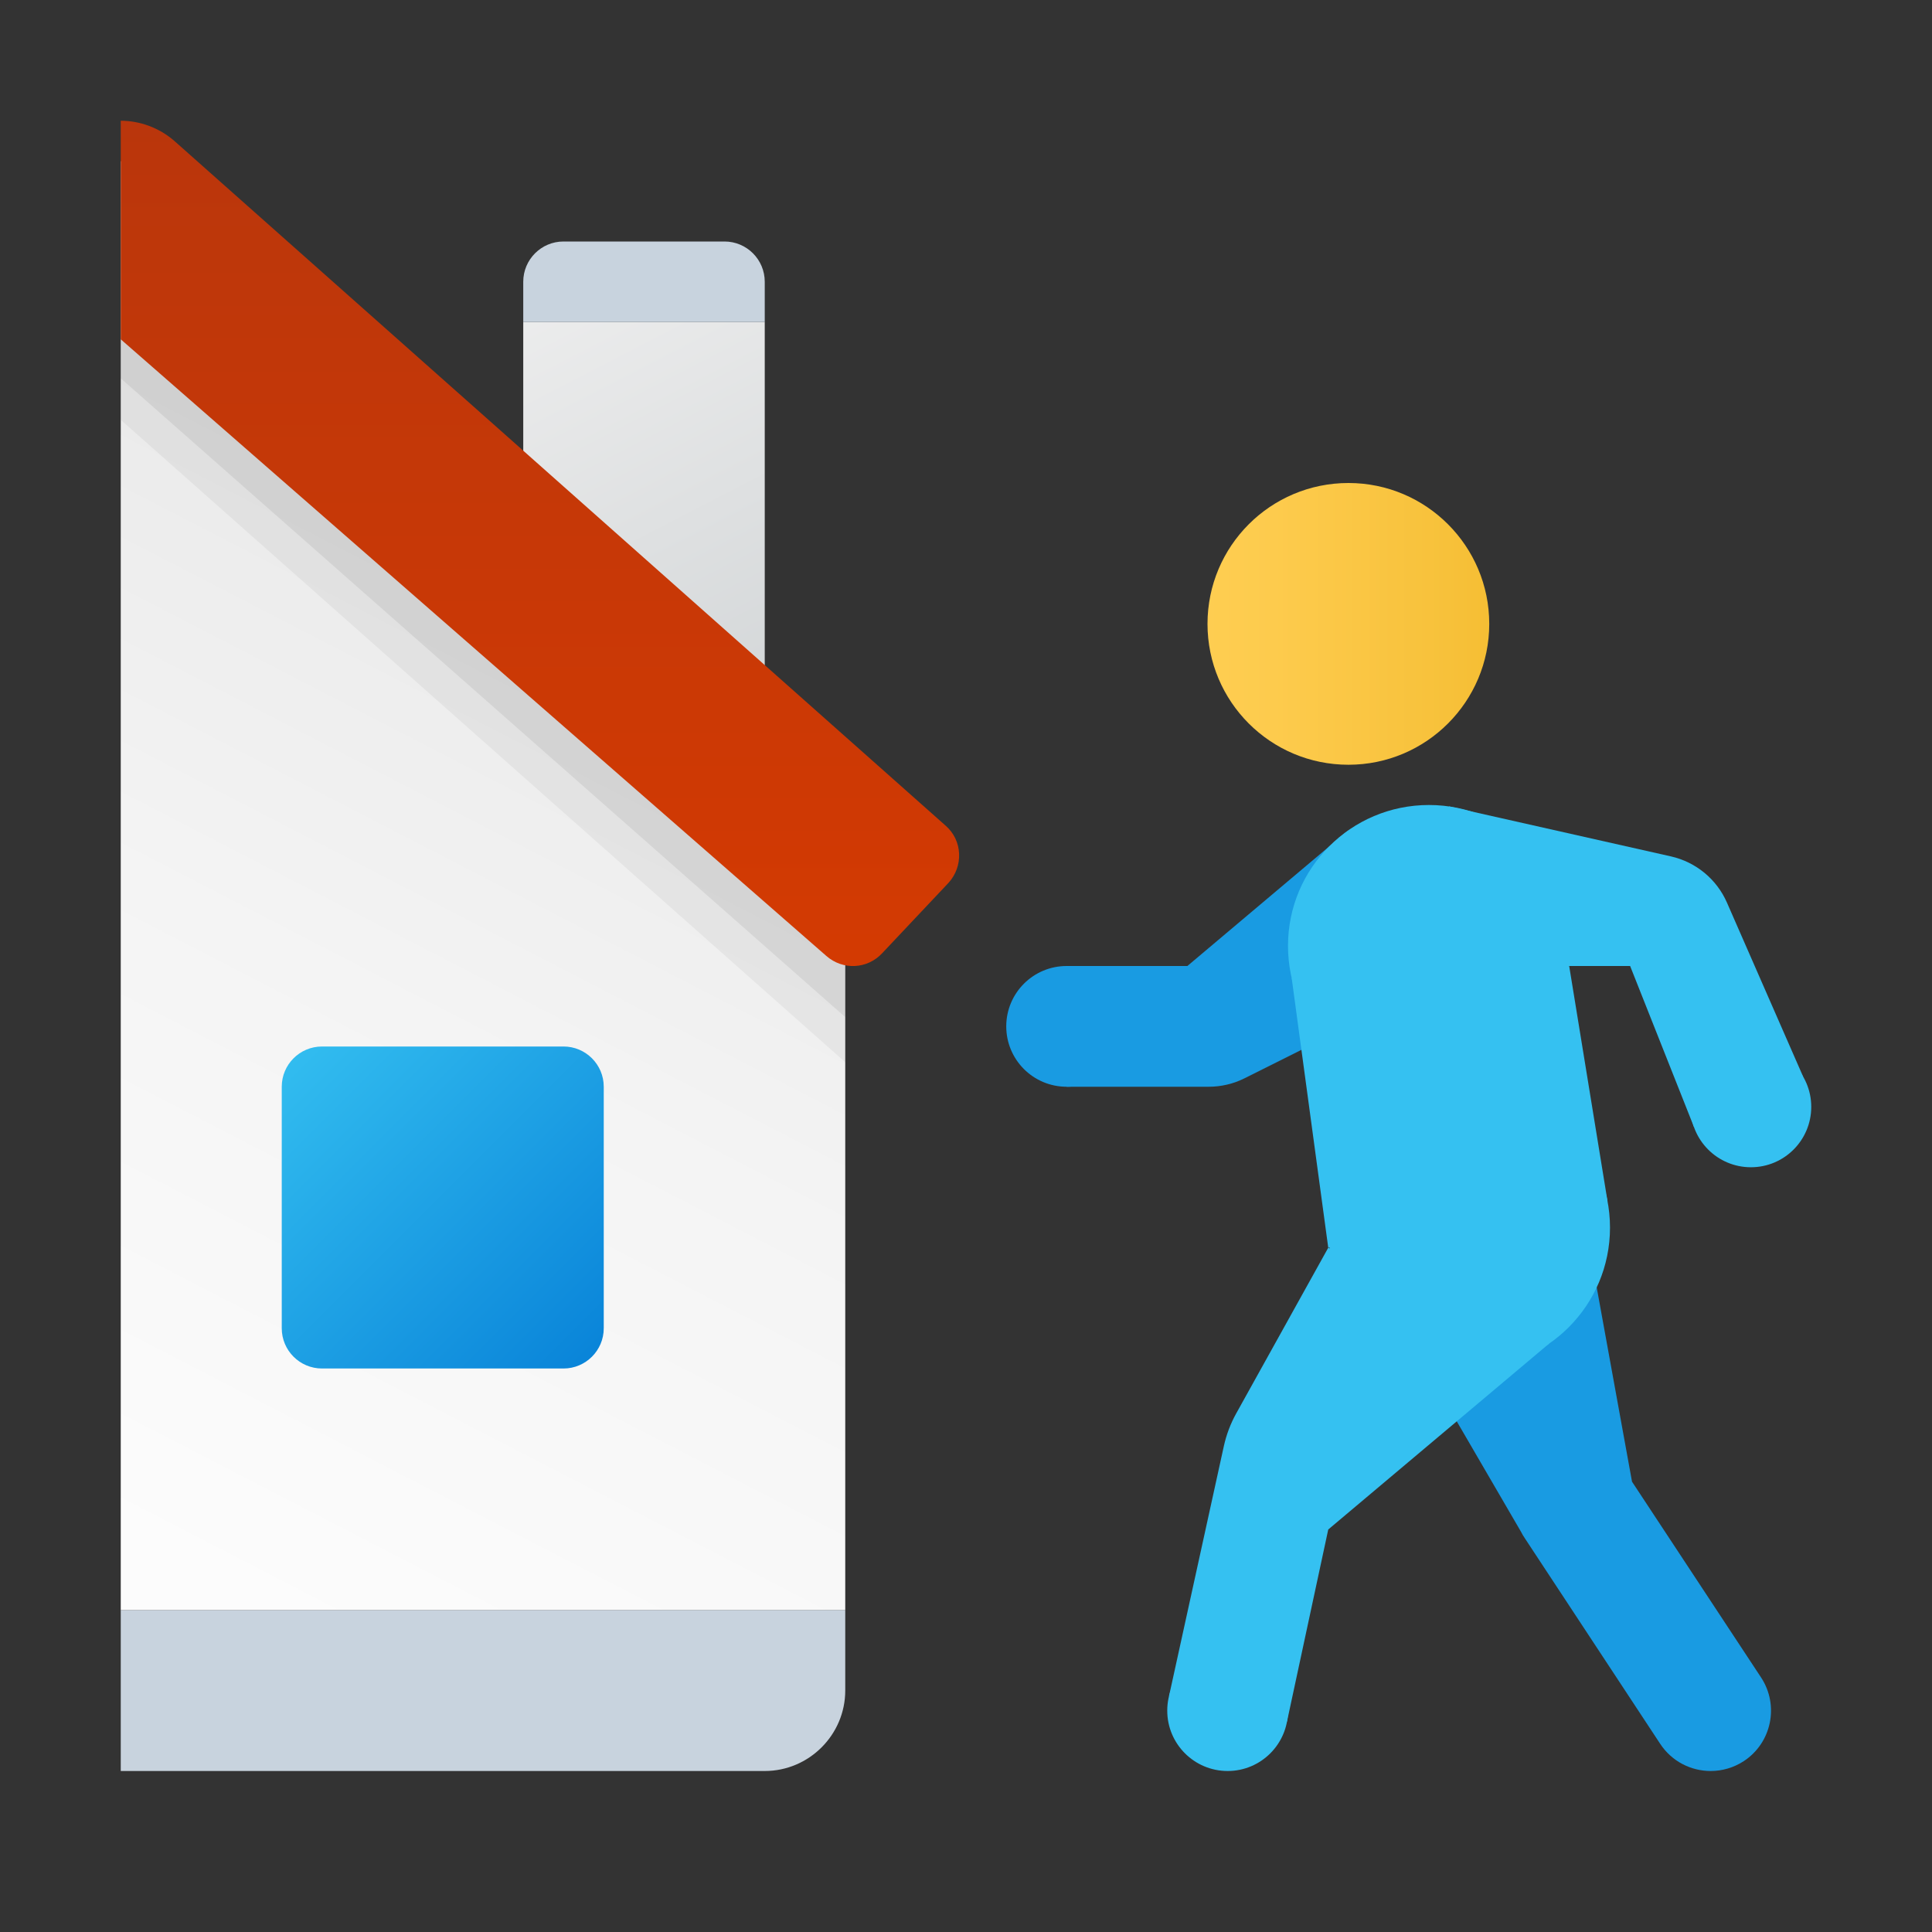 <svg xmlns="http://www.w3.org/2000/svg" viewBox="0 0 48 48"><rect x="0" y="0" width="48" height="48" fill="#333333" stroke="none"/><path fill="#199be2" d="M42.501,44c-0.487,0-0.966-0.237-1.254-0.675l-3.356-5.097c-0.039-0.056-0.074-0.116-0.105-0.177 l-3.082-5.297l4.647-2.522l1.196,6.58l3.206,4.864c0.455,0.692,0.264,1.623-0.428,2.078C43.071,43.92,42.784,44,42.501,44z"/><path fill="#199be2" d="M26.501,24C25.671,24,25,24.672,25,25.5s0.671,1.5,1.501,1.5C27.329,27,28,26.328,28,25.5 S27.329,24,26.501,24z"/><path fill="#199be2" d="M33.5,25.5l-2.578,1.289C30.645,26.928,30.338,27,30.028,27h-3.527v-3H29.5l4-3.372V25.5z"/><linearGradient id="0gTX~yLs5k~VOP_UO5Xhwa" x1="368.674" x2="380.089" y1="510.5" y2="510.5" gradientTransform="matrix(1 0 0 -1 -340 526)" gradientUnits="userSpaceOnUse"><stop offset="0" stop-color="#ffcf54"/><stop offset=".261" stop-color="#fdcb4d"/><stop offset=".639" stop-color="#f7c13a"/><stop offset="1" stop-color="#f0b421"/></linearGradient><path fill="url(#0gTX~yLs5k~VOP_UO5Xhwa)" d="M33.502,12C31.565,12,30,13.568,30,15.5s1.565,3.5,3.502,3.5C35.434,19,37,17.432,37,15.5 S35.434,12,33.502,12z"/><path fill="#35c1f1" d="M36.502,27C34.565,27,33,28.568,33,30.5s1.565,3.5,3.502,3.5C38.434,34,40,32.432,40,30.5 S38.434,27,36.502,27z"/><path fill="#35c1f1" d="M43.501,26C42.671,26,42,26.672,42,27.5s0.671,1.5,1.501,1.5C44.329,29,45,28.328,45,27.5 S44.329,26,43.501,26z"/><path fill="#35c1f1" d="M30.501,41C29.671,41,29,41.672,29,42.5s0.671,1.5,1.501,1.5C31.329,44,32,43.328,32,42.5 S31.329,41,30.501,41z"/><path fill="#35c1f1" d="M33,31l-2.286,4.115c-0.142,0.255-0.245,0.529-0.308,0.814l-1.362,6.209l2.931,0.635L33,38 l5.49-4.621L33,31z"/><path fill="#35c1f1" d="M42.086,28L40.5,24H36v-3.965l5.514,1.242c0.62,0.14,1.137,0.566,1.392,1.149l1.895,4.329L42.086,28 z"/><polygon fill="#35c1f1" points="32.091,24.296 33,31 39.939,29.846 38.986,24"/><path fill="#35c1f1" d="M35.502,20C33.565,20,32,21.568,32,23.5s1.565,3.5,3.502,3.5C37.434,27,39,25.432,39,23.5 S37.434,20,35.502,20z"/><g><linearGradient id="0gTX~yLs5k~VOP_UO5Xhwb" x1="13.167" x2="24.611" y1="5.52" y2="27.658" gradientUnits="userSpaceOnUse"><stop offset="0" stop-color="#f0f0f0"/><stop offset="1" stop-color="#bbc1c4"/></linearGradient><polygon fill="url(#0gTX~yLs5k~VOP_UO5Xhwb)" points="19,18 13,14 13,8 19,8"/><linearGradient id="0gTX~yLs5k~VOP_UO5Xhwc" x1="13" x2="19" y1="7" y2="7" gradientUnits="userSpaceOnUse"><stop offset="0" stop-color="#c8d3de"/><stop offset="1" stop-color="#c8d3de"/></linearGradient><path fill="url(#0gTX~yLs5k~VOP_UO5Xhwc)" d="M19,8h-6V7c0-0.552,0.448-1,1-1h4c0.552,0,1,0.448,1,1V8z"/><linearGradient id="0gTX~yLs5k~VOP_UO5Xhwd" x1="3" x2="21" y1="42" y2="42" gradientUnits="userSpaceOnUse"><stop offset="0" stop-color="#c8d3de"/><stop offset="1" stop-color="#c8d3de"/></linearGradient><path fill="url(#0gTX~yLs5k~VOP_UO5Xhwd)" d="M3,44h16c1.1,0,2-0.9,2-2v-2H3V44z"/><linearGradient id="0gTX~yLs5k~VOP_UO5Xhwe" x1="3.479" x2="17.218" y1="38.485" y2="11.905" gradientUnits="userSpaceOnUse"><stop offset="0" stop-color="#fcfcfc"/><stop offset=".495" stop-color="#f4f4f4"/><stop offset=".946" stop-color="#e8e8e8"/><stop offset="1" stop-color="#e8e8e8"/></linearGradient><polygon fill="url(#0gTX~yLs5k~VOP_UO5Xhwe)" points="21,21 21,40 3,40 3,4"/><path d="M21,21v5.39L3,10.43V5c0.47,0,0.95,0.17,1.33,0.5l5.35,4.81L21,21z" opacity=".05"/><path d="M21,19.91v5.36L3,9.4V4c0.47,0,0.95,0.17,1.33,0.5l5.35,4.78L21,19.91z" opacity=".07"/><linearGradient id="0gTX~yLs5k~VOP_UO5Xhwf" x1="13.415" x2="13.415" y1="24.317" y2="2.303" gradientUnits="userSpaceOnUse"><stop offset="0" stop-color="#d43a02"/><stop offset="1" stop-color="#b9360c"/></linearGradient><path fill="url(#0gTX~yLs5k~VOP_UO5Xhwf)" d="M23.56,21.94l-1.64,1.74c-0.37,0.4-0.98,0.43-1.39,0.07L3,8.43V3c0.47,0,0.95,0.17,1.33,0.5 l19.16,17.01C23.92,20.88,23.94,21.53,23.56,21.94z"/><linearGradient id="0gTX~yLs5k~VOP_UO5Xhwg" x1="7.05" x2="14.614" y1="499.95" y2="492.386" gradientTransform="matrix(1 0 0 -1 0 526)" gradientUnits="userSpaceOnUse"><stop offset="0" stop-color="#33bef0"/><stop offset="1" stop-color="#0a85d9"/></linearGradient><path fill="url(#0gTX~yLs5k~VOP_UO5Xhwg)" d="M8,26h6c0.552,0,1,0.448,1,1v6c0,0.552-0.448,1-1,1H8c-0.552,0-1-0.448-1-1v-6 C7,26.448,7.448,26,8,26z"/></g></svg>
